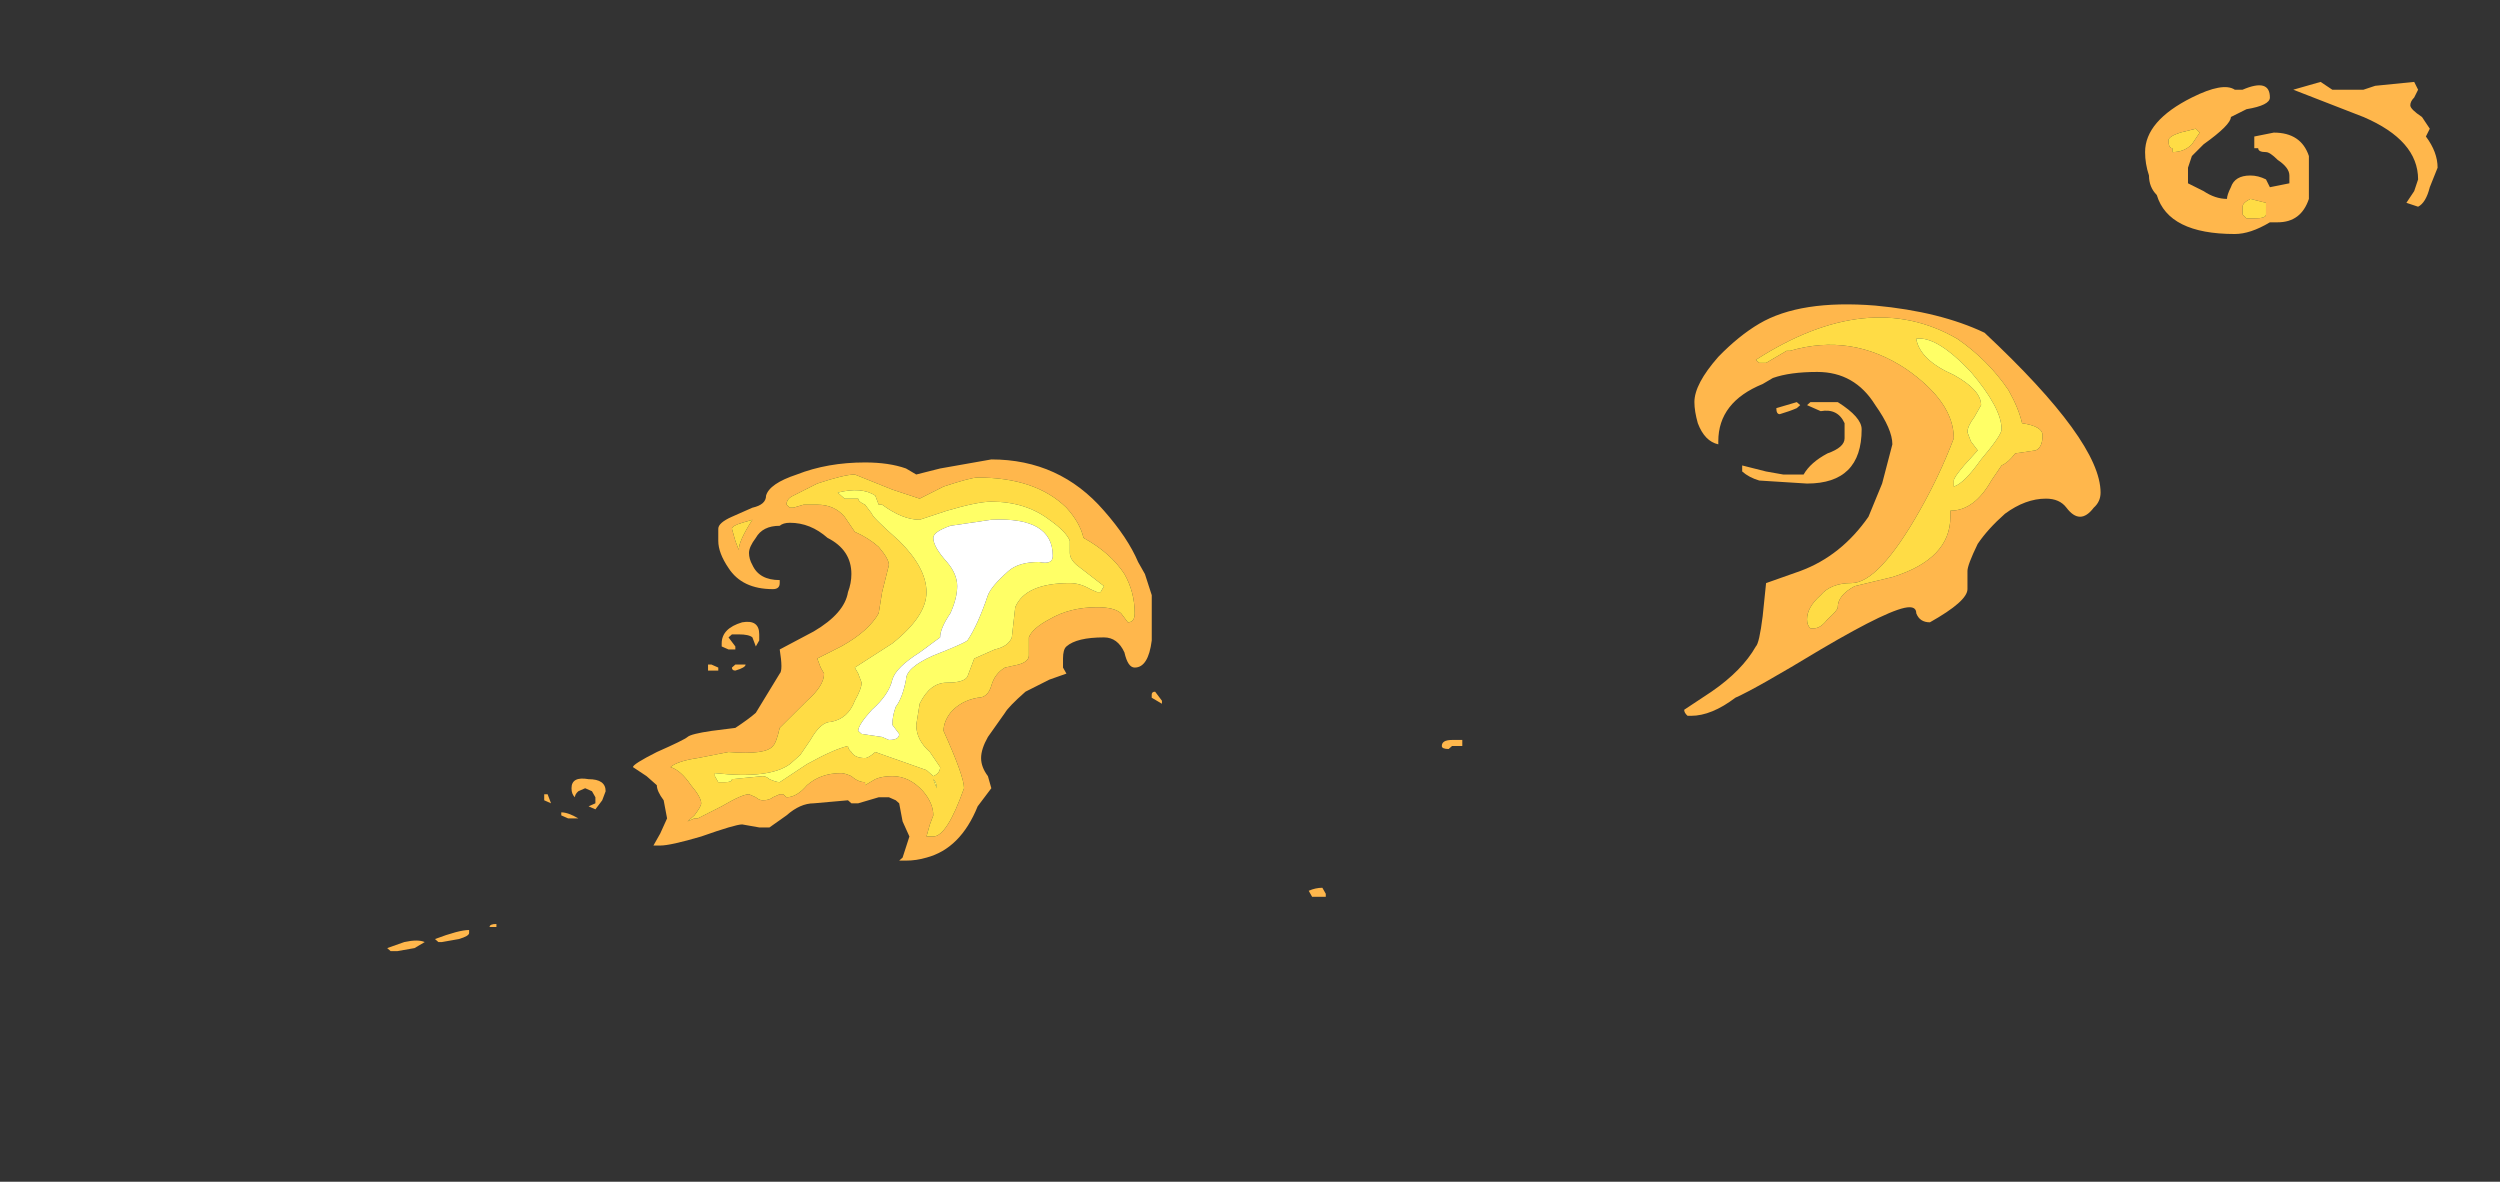 <?xml version="1.0" encoding="UTF-8" standalone="no"?>
<svg xmlns:ffdec="https://www.free-decompiler.com/flash" xmlns:xlink="http://www.w3.org/1999/xlink" ffdec:objectType="frame" height="106.05px" width="224.35px" xmlns="http://www.w3.org/2000/svg">
  <rect width="100%" height="100%" fill="#333333" stroke="none"/>
  <g transform="matrix(1.0, 0.0, 0.0, 1.0, 0.7, 87.05)">
    <use ffdec:characterId="4590" height="8.15" transform="matrix(6.126, 0.0, 0.0, 5.414, 34.047, -45.821)" width="11.2" xlink:href="#shape0"/>
    <use ffdec:characterId="4587" height="9.85" transform="matrix(6.126, 0.0, 0.0, 5.414, 102.654, -59.898)" width="13.9" xlink:href="#shape1"/>
    <use ffdec:characterId="4593" height="1.95" transform="matrix(7.0, 0.0, 0.0, 7.0, 191.8, -79.7)" width="3.75" xlink:href="#shape2"/>
  </g>
  <defs>
    <g id="shape0" transform="matrix(1.0, 0.0, 0.0, 1.0, -5.55, 8.5)">
      <path d="M10.75 -7.45 Q10.6 -7.4 10.6 -7.35 L10.65 -7.15 10.7 -7.0 Q10.7 -7.15 10.9 -7.5 L10.75 -7.45 M10.6 -7.55 L10.9 -7.7 Q11.1 -7.75 11.1 -7.9 11.15 -8.1 11.55 -8.25 12.0 -8.45 12.55 -8.45 12.9 -8.45 13.15 -8.35 L13.3 -8.25 13.65 -8.35 14.4 -8.5 Q15.4 -8.5 16.05 -7.65 16.4 -7.2 16.55 -6.8 L16.65 -6.6 16.75 -6.25 16.75 -5.5 Q16.7 -5.05 16.5 -5.05 16.4 -5.05 16.35 -5.3 16.25 -5.55 16.05 -5.55 15.65 -5.55 15.5 -5.4 15.45 -5.35 15.45 -5.2 15.45 -5.1 15.45 -5.05 L15.5 -4.95 15.25 -4.85 14.9 -4.65 Q14.65 -4.4 14.6 -4.3 L14.35 -3.9 Q14.25 -3.7 14.25 -3.55 14.25 -3.4 14.35 -3.25 L14.4 -3.05 14.2 -2.75 Q13.95 -2.05 13.45 -1.9 13.3 -1.85 13.15 -1.85 L13.05 -1.85 13.1 -1.9 13.2 -2.25 13.1 -2.5 13.05 -2.8 13.0 -2.85 12.9 -2.9 12.75 -2.9 12.45 -2.8 12.35 -2.8 12.3 -2.85 11.8 -2.8 Q11.6 -2.8 11.4 -2.6 L11.15 -2.4 11.0 -2.4 10.75 -2.45 Q10.65 -2.45 10.15 -2.25 9.7 -2.1 9.55 -2.1 L9.45 -2.1 9.55 -2.3 9.65 -2.55 9.6 -2.85 Q9.5 -3.0 9.5 -3.1 L9.35 -3.25 9.15 -3.4 Q9.15 -3.45 9.5 -3.65 9.9 -3.85 9.95 -3.9 10.0 -3.95 10.3 -4.0 L10.65 -4.05 Q10.85 -4.2 10.95 -4.3 L11.3 -4.95 Q11.35 -5.0 11.3 -5.35 L11.8 -5.65 Q12.25 -5.95 12.3 -6.3 12.35 -6.45 12.35 -6.6 12.35 -7.0 12.0 -7.2 11.75 -7.45 11.45 -7.45 11.35 -7.45 11.3 -7.4 11.05 -7.4 10.95 -7.2 10.85 -7.05 10.85 -6.95 10.85 -6.85 10.9 -6.75 11.0 -6.5 11.3 -6.5 L11.3 -6.45 Q11.3 -6.35 11.2 -6.35 10.75 -6.35 10.55 -6.7 10.4 -6.95 10.4 -7.15 L10.4 -7.35 Q10.4 -7.45 10.6 -7.55 M11.5 -7.9 Q11.4 -7.85 11.4 -7.75 L11.45 -7.7 11.5 -7.7 11.65 -7.75 11.85 -7.75 Q12.1 -7.75 12.25 -7.55 L12.4 -7.3 Q12.6 -7.2 12.75 -7.05 12.9 -6.85 12.9 -6.75 L12.8 -6.3 12.75 -5.95 Q12.6 -5.65 12.2 -5.4 L11.85 -5.2 11.9 -5.05 11.95 -4.95 Q11.95 -4.75 11.7 -4.5 L11.3 -4.05 Q11.25 -3.8 11.2 -3.75 11.1 -3.6 10.55 -3.65 L10.1 -3.55 Q9.8 -3.5 9.7 -3.4 9.85 -3.35 10.0 -3.1 10.15 -2.9 10.15 -2.8 10.15 -2.75 10.05 -2.6 L9.95 -2.5 10.05 -2.55 10.1 -2.55 10.45 -2.75 Q10.75 -2.95 10.85 -2.95 L10.95 -2.9 Q11.0 -2.85 11.05 -2.85 11.15 -2.85 11.2 -2.9 L11.3 -2.95 11.35 -2.95 11.4 -2.9 Q11.55 -2.9 11.7 -3.1 11.9 -3.3 12.2 -3.3 12.25 -3.3 12.35 -3.25 12.45 -3.15 12.55 -3.15 L12.55 -3.1 12.7 -3.2 Q12.8 -3.25 12.95 -3.25 13.2 -3.25 13.4 -3.0 13.55 -2.8 13.55 -2.6 L13.5 -2.45 13.45 -2.25 13.55 -2.25 Q13.75 -2.25 14.0 -3.05 14.0 -3.25 13.7 -4.0 13.7 -4.15 13.8 -4.3 13.95 -4.5 14.2 -4.55 14.35 -4.55 14.4 -4.75 14.45 -4.95 14.6 -5.05 L14.8 -5.1 Q14.95 -5.15 14.95 -5.25 L14.95 -5.55 Q15.0 -5.7 15.25 -5.85 15.55 -6.05 15.95 -6.05 16.2 -6.05 16.3 -5.95 L16.4 -5.8 Q16.5 -5.8 16.5 -5.95 16.5 -6.3 16.35 -6.6 16.15 -6.95 15.75 -7.2 15.7 -7.45 15.5 -7.7 15.05 -8.2 14.2 -8.2 14.1 -8.2 13.7 -8.05 L13.35 -7.85 12.95 -8.0 12.4 -8.25 Q12.25 -8.25 11.85 -8.1 L11.5 -7.9 M5.95 -0.4 L5.7 -0.35 5.6 -0.35 5.55 -0.4 5.8 -0.5 Q6.0 -0.55 6.1 -0.5 L5.95 -0.4 M6.3 -0.5 L6.25 -0.55 Q6.6 -0.7 6.75 -0.7 L6.75 -0.65 Q6.75 -0.6 6.6 -0.55 L6.35 -0.5 6.3 -0.5 M10.55 -5.35 L10.45 -5.4 10.45 -5.45 Q10.45 -5.7 10.75 -5.8 11.0 -5.85 11.0 -5.6 L11.0 -5.5 10.95 -5.4 10.9 -5.55 Q10.85 -5.6 10.7 -5.6 L10.6 -5.6 10.55 -5.55 10.65 -5.4 10.65 -5.35 10.55 -5.35 M10.8 -5.1 Q10.8 -5.05 10.65 -5.0 10.6 -5.0 10.6 -5.05 L10.65 -5.1 10.8 -5.1 M10.4 -5.0 L10.25 -5.0 10.25 -5.1 10.3 -5.1 10.4 -5.05 10.4 -5.0 M8.3 -2.9 Q8.25 -2.95 8.25 -3.05 8.25 -3.25 8.5 -3.2 8.75 -3.2 8.75 -3.0 L8.7 -2.85 8.6 -2.7 8.5 -2.75 8.6 -2.8 8.6 -2.9 8.55 -3.0 8.45 -3.05 8.35 -3.0 Q8.3 -2.95 8.3 -2.9 M8.35 -2.55 L8.2 -2.55 8.1 -2.6 8.1 -2.65 Q8.2 -2.65 8.35 -2.55 M7.95 -2.8 L7.85 -2.85 7.85 -2.95 7.9 -2.95 7.95 -2.8 M7.15 -0.75 L7.05 -0.75 Q7.05 -0.8 7.15 -0.8 L7.15 -0.75 M11.95 -3.45 L11.95 -3.45" fill="#ffb74c" fill-rule="evenodd" stroke="none"/>
      <path d="M10.75 -7.45 L10.9 -7.5 Q10.7 -7.15 10.7 -7.0 L10.65 -7.15 10.6 -7.35 Q10.6 -7.4 10.75 -7.45 M11.5 -7.9 L11.85 -8.1 Q12.25 -8.25 12.4 -8.25 L12.95 -8.0 13.35 -7.85 13.7 -8.05 Q14.1 -8.2 14.2 -8.2 15.05 -8.2 15.5 -7.7 15.7 -7.45 15.75 -7.2 16.15 -6.95 16.35 -6.6 16.5 -6.3 16.5 -5.95 16.5 -5.8 16.4 -5.8 L16.3 -5.95 Q16.2 -6.05 15.95 -6.05 15.55 -6.05 15.25 -5.85 15.0 -5.7 14.95 -5.55 L14.95 -5.25 Q14.95 -5.15 14.8 -5.1 L14.6 -5.05 Q14.45 -4.95 14.4 -4.75 14.35 -4.55 14.2 -4.55 13.95 -4.5 13.8 -4.3 13.7 -4.15 13.7 -4.0 14.0 -3.25 14.0 -3.05 13.75 -2.25 13.55 -2.25 L13.45 -2.25 13.5 -2.45 13.55 -2.6 Q13.55 -2.8 13.4 -3.0 13.2 -3.25 12.95 -3.25 12.8 -3.25 12.7 -3.2 L12.55 -3.1 12.55 -3.15 Q12.45 -3.15 12.35 -3.25 12.25 -3.3 12.2 -3.3 11.9 -3.3 11.7 -3.1 11.55 -2.9 11.4 -2.9 L11.35 -2.95 11.3 -2.95 11.2 -2.9 Q11.15 -2.85 11.05 -2.85 11.0 -2.85 10.95 -2.9 L10.85 -2.95 Q10.75 -2.95 10.45 -2.75 L10.1 -2.55 10.05 -2.55 9.95 -2.5 10.05 -2.6 Q10.15 -2.75 10.15 -2.8 10.15 -2.9 10.0 -3.1 9.85 -3.35 9.7 -3.4 9.8 -3.5 10.1 -3.55 L10.55 -3.65 Q11.1 -3.6 11.2 -3.75 11.25 -3.8 11.3 -4.05 L11.7 -4.5 Q11.95 -4.75 11.95 -4.95 L11.9 -5.05 11.85 -5.2 12.2 -5.4 Q12.6 -5.65 12.75 -5.95 L12.8 -6.3 12.9 -6.75 Q12.9 -6.85 12.75 -7.05 12.6 -7.2 12.4 -7.3 L12.25 -7.55 Q12.1 -7.75 11.85 -7.75 L11.65 -7.75 11.5 -7.7 11.45 -7.7 11.4 -7.75 Q11.4 -7.85 11.5 -7.9 M12.15 -7.95 L12.25 -7.85 12.45 -7.85 Q12.45 -7.8 12.55 -7.75 L12.65 -7.6 Q12.65 -7.55 13.05 -7.15 13.45 -6.7 13.45 -6.3 13.45 -5.9 12.95 -5.45 L12.4 -5.05 12.45 -4.95 12.5 -4.8 Q12.5 -4.7 12.4 -4.5 12.3 -4.2 12.05 -4.15 11.9 -4.15 11.75 -3.85 L11.6 -3.6 11.45 -3.45 Q11.15 -3.2 10.35 -3.3 L10.35 -3.25 10.4 -3.15 10.5 -3.15 Q10.6 -3.15 10.6 -3.2 L11.05 -3.25 Q11.1 -3.25 11.15 -3.2 11.25 -3.15 11.3 -3.15 L11.7 -3.45 Q12.1 -3.7 12.3 -3.75 12.3 -3.7 12.35 -3.65 12.4 -3.55 12.55 -3.55 12.6 -3.55 12.7 -3.65 L13.45 -3.35 13.55 -3.25 Q13.65 -3.3 13.65 -3.4 L13.5 -3.65 Q13.3 -3.85 13.3 -4.1 L13.35 -4.45 Q13.5 -4.8 13.75 -4.8 14.0 -4.8 14.05 -4.9 L14.15 -5.2 Q14.25 -5.25 14.45 -5.35 14.65 -5.4 14.7 -5.55 L14.75 -6.05 Q14.9 -6.45 15.55 -6.45 15.7 -6.45 15.85 -6.35 L15.95 -6.3 16.0 -6.3 16.05 -6.4 15.65 -6.75 Q15.55 -6.85 15.55 -6.95 L15.55 -7.15 Q15.5 -7.3 15.25 -7.5 14.9 -7.8 14.4 -7.8 14.2 -7.8 13.75 -7.65 L13.35 -7.5 Q13.1 -7.5 12.8 -7.75 L12.75 -7.75 12.7 -7.9 Q12.5 -8.05 12.15 -7.95 M11.95 -3.45 L11.95 -3.45 M13.55 -3.2 L13.6 -3.05 Q13.6 -3.15 13.55 -3.2" fill="#ffdc45" fill-rule="evenodd" stroke="none"/>
      <path d="M12.15 -7.95 Q12.5 -8.05 12.7 -7.9 L12.75 -7.75 12.8 -7.75 Q13.1 -7.5 13.35 -7.5 L13.75 -7.65 Q14.2 -7.8 14.4 -7.8 14.9 -7.8 15.25 -7.5 15.5 -7.3 15.55 -7.15 L15.55 -6.95 Q15.55 -6.85 15.65 -6.75 L16.05 -6.4 16.0 -6.3 15.95 -6.3 15.85 -6.35 Q15.7 -6.45 15.55 -6.45 14.9 -6.45 14.75 -6.05 L14.7 -5.55 Q14.65 -5.4 14.45 -5.35 14.25 -5.25 14.15 -5.2 L14.05 -4.9 Q14.0 -4.8 13.75 -4.8 13.5 -4.8 13.35 -4.45 L13.3 -4.1 Q13.3 -3.85 13.5 -3.65 L13.65 -3.4 Q13.65 -3.3 13.55 -3.25 L13.45 -3.35 12.7 -3.65 Q12.6 -3.55 12.55 -3.55 12.4 -3.55 12.35 -3.65 12.3 -3.7 12.3 -3.75 12.1 -3.7 11.7 -3.45 L11.3 -3.15 Q11.25 -3.15 11.15 -3.2 11.1 -3.25 11.05 -3.25 L10.6 -3.2 Q10.6 -3.15 10.5 -3.15 L10.4 -3.15 10.35 -3.25 10.35 -3.3 Q11.15 -3.2 11.45 -3.45 L11.6 -3.6 11.75 -3.85 Q11.9 -4.15 12.05 -4.15 12.3 -4.2 12.4 -4.5 12.5 -4.7 12.5 -4.8 L12.45 -4.95 12.4 -5.05 12.95 -5.45 Q13.45 -5.9 13.45 -6.3 13.45 -6.7 13.05 -7.15 12.65 -7.55 12.65 -7.6 L12.55 -7.75 Q12.45 -7.8 12.45 -7.85 L12.25 -7.85 12.15 -7.95 M12.95 -4.1 Q12.95 -4.25 13.0 -4.4 13.1 -4.55 13.15 -4.85 13.15 -5.05 13.55 -5.25 14.0 -5.45 14.05 -5.5 14.2 -5.75 14.35 -6.25 14.4 -6.4 14.65 -6.65 14.8 -6.8 15.1 -6.8 15.3 -6.75 15.3 -6.9 15.3 -7.55 14.4 -7.5 L13.8 -7.4 Q13.55 -7.3 13.55 -7.2 13.55 -7.05 13.75 -6.8 13.9 -6.6 13.9 -6.4 13.9 -6.2 13.8 -5.95 13.65 -5.7 13.65 -5.55 L13.35 -5.3 Q13.0 -5.05 12.95 -4.85 12.9 -4.6 12.65 -4.35 12.45 -4.1 12.45 -4.0 L12.5 -3.95 12.8 -3.9 12.9 -3.85 Q13.05 -3.85 13.05 -3.95 L12.95 -4.1 M13.55 -3.2 Q13.6 -3.15 13.6 -3.05 L13.55 -3.2" fill="#ffff66" fill-rule="evenodd" stroke="none"/>
      <path d="M12.95 -4.1 L13.05 -3.95 Q13.05 -3.85 12.9 -3.85 L12.8 -3.9 12.5 -3.95 12.45 -4.0 Q12.45 -4.1 12.65 -4.35 12.9 -4.6 12.95 -4.85 13.0 -5.05 13.35 -5.3 L13.65 -5.55 Q13.65 -5.7 13.8 -5.95 13.9 -6.2 13.9 -6.4 13.9 -6.6 13.75 -6.8 13.55 -7.05 13.55 -7.2 13.55 -7.3 13.8 -7.4 L14.4 -7.5 Q15.3 -7.55 15.3 -6.9 15.3 -6.75 15.1 -6.8 14.8 -6.8 14.65 -6.65 14.4 -6.4 14.35 -6.25 14.2 -5.75 14.05 -5.5 14.0 -5.45 13.55 -5.25 13.15 -5.05 13.15 -4.85 13.1 -4.55 13.0 -4.4 12.95 -4.25 12.95 -4.1" fill="#ffffff" fill-rule="evenodd" stroke="none"/>
    </g>
    <g id="shape1" transform="matrix(1.0, 0.0, 0.0, 1.0, -16.75, 11.1)">
      <path d="M26.1 -10.3 Q27.0 -10.6 27.8 -10.0 28.5 -9.45 28.5 -8.85 28.3 -8.25 28.0 -7.65 27.4 -6.45 27.0 -6.45 26.7 -6.45 26.55 -6.25 26.35 -6.05 26.35 -5.85 26.35 -5.75 26.4 -5.7 L26.45 -5.7 Q26.55 -5.7 26.65 -5.85 26.8 -6.0 26.8 -6.05 26.8 -6.25 27.05 -6.4 L27.6 -6.55 Q28.45 -6.85 28.45 -7.55 L28.45 -7.65 Q28.8 -7.65 29.05 -8.15 L29.2 -8.4 Q29.3 -8.45 29.4 -8.6 L29.7 -8.65 Q29.8 -8.7 29.8 -8.9 29.8 -9.05 29.5 -9.1 29.45 -9.35 29.3 -9.65 29.0 -10.15 28.55 -10.5 27.25 -11.35 25.6 -10.15 L25.65 -10.1 25.75 -10.1 26.05 -10.3 26.1 -10.3 M25.7 -9.75 Q25.05 -9.45 25.05 -8.8 L25.05 -8.75 Q24.85 -8.8 24.75 -9.1 24.7 -9.3 24.7 -9.45 24.7 -9.75 25.05 -10.2 25.35 -10.55 25.65 -10.75 26.25 -11.15 27.35 -11.05 28.3 -10.95 28.95 -10.6 30.65 -8.8 30.65 -7.95 30.65 -7.8 30.55 -7.7 30.45 -7.55 30.35 -7.55 30.25 -7.55 30.15 -7.7 30.05 -7.85 29.85 -7.85 29.55 -7.85 29.25 -7.6 29.0 -7.35 28.85 -7.1 28.7 -6.75 28.7 -6.65 L28.7 -6.35 Q28.7 -6.15 28.15 -5.8 28.0 -5.8 27.95 -5.95 27.95 -6.05 27.85 -6.05 27.6 -6.05 26.55 -5.35 25.6 -4.7 25.3 -4.55 24.95 -4.25 24.65 -4.25 L24.6 -4.25 Q24.55 -4.3 24.55 -4.35 L24.95 -4.65 Q25.4 -5.0 25.6 -5.4 25.65 -5.45 25.7 -5.9 L25.75 -6.45 26.25 -6.65 Q26.85 -6.9 27.25 -7.55 L27.45 -8.1 27.6 -8.75 Q27.6 -9.0 27.35 -9.4 27.05 -9.95 26.5 -9.95 26.1 -9.95 25.85 -9.85 L25.7 -9.75 M25.95 -9.25 Q25.9 -9.25 25.9 -9.35 L26.2 -9.45 26.25 -9.4 26.2 -9.35 Q26.1 -9.3 25.95 -9.25 M26.4 -9.45 L26.8 -9.45 Q27.15 -9.2 27.15 -9.0 27.15 -8.1 26.35 -8.1 L25.65 -8.15 Q25.5 -8.2 25.4 -8.3 L25.4 -8.4 25.75 -8.3 26.0 -8.25 26.3 -8.25 Q26.4 -8.45 26.65 -8.6 26.9 -8.7 26.9 -8.85 L26.9 -9.1 Q26.8 -9.35 26.55 -9.3 L26.35 -9.4 26.4 -9.45 M16.9 -4.5 L16.9 -4.45 16.75 -4.55 16.75 -4.6 Q16.75 -4.65 16.8 -4.65 L16.9 -4.5 M19.3 -1.25 L19.1 -1.25 19.05 -1.35 Q19.15 -1.4 19.25 -1.4 L19.3 -1.3 19.3 -1.25 M21.3 -3.75 L21.15 -3.75 21.1 -3.7 Q21.0 -3.7 21.0 -3.75 21.0 -3.85 21.15 -3.85 L21.3 -3.85 21.3 -3.75" fill="#ffb74c" fill-rule="evenodd" stroke="none"/>
      <path d="M26.1 -10.3 L26.05 -10.3 25.75 -10.1 25.65 -10.1 25.6 -10.15 Q27.25 -11.35 28.55 -10.5 29.0 -10.15 29.3 -9.65 29.45 -9.35 29.5 -9.1 29.8 -9.05 29.8 -8.9 29.8 -8.7 29.7 -8.65 L29.4 -8.6 Q29.3 -8.45 29.2 -8.4 L29.05 -8.15 Q28.8 -7.65 28.45 -7.65 L28.45 -7.55 Q28.45 -6.85 27.6 -6.55 L27.05 -6.4 Q26.8 -6.25 26.8 -6.05 26.8 -6.0 26.65 -5.85 26.55 -5.7 26.45 -5.7 L26.4 -5.7 Q26.35 -5.75 26.35 -5.85 26.35 -6.05 26.55 -6.25 26.7 -6.45 27.0 -6.45 27.4 -6.45 28.0 -7.65 28.3 -8.25 28.5 -8.85 28.5 -9.45 27.8 -10.0 27.0 -10.6 26.1 -10.3 M28.5 -9.9 Q28.9 -9.65 28.9 -9.4 L28.8 -9.2 Q28.7 -9.05 28.7 -8.95 L28.75 -8.8 28.85 -8.65 28.65 -8.4 Q28.5 -8.2 28.5 -8.15 L28.5 -8.05 Q28.65 -8.1 28.9 -8.5 29.2 -8.9 29.2 -9.0 29.2 -9.35 28.75 -9.95 28.25 -10.55 27.95 -10.5 28.0 -10.15 28.5 -9.9" fill="#ffdc45" fill-rule="evenodd" stroke="none"/>
      <path d="M28.5 -9.9 Q28.0 -10.15 27.95 -10.5 28.25 -10.55 28.75 -9.95 29.2 -9.35 29.2 -9.0 29.2 -8.9 28.9 -8.5 28.65 -8.1 28.5 -8.05 L28.5 -8.15 Q28.5 -8.2 28.65 -8.4 L28.85 -8.65 28.75 -8.8 28.7 -8.95 Q28.7 -9.05 28.8 -9.2 L28.9 -9.4 Q28.9 -9.65 28.5 -9.9" fill="#ffff66" fill-rule="evenodd" stroke="none"/>
    </g>
    <g id="shape2" transform="matrix(1.0, 0.0, 0.0, 1.0, -27.4, 11.4)">
      <path d="M30.35 -11.35 L30.85 -11.4 30.9 -11.3 30.85 -11.2 Q30.8 -11.15 30.8 -11.1 30.8 -11.05 30.95 -10.95 L31.05 -10.8 31.0 -10.7 Q31.15 -10.5 31.15 -10.3 L31.05 -10.05 Q31.0 -9.85 30.9 -9.8 L30.75 -9.85 30.85 -10.0 30.9 -10.15 Q30.9 -10.65 30.2 -10.95 L29.3 -11.3 29.65 -11.4 29.8 -11.3 30.2 -11.3 30.35 -11.35 M28.1 -10.75 L28.05 -10.8 27.85 -10.75 Q27.7 -10.7 27.7 -10.65 27.7 -10.55 27.75 -10.55 L27.75 -10.5 Q27.9 -10.5 28.0 -10.6 L28.1 -10.75 M28.6 -11.0 L28.5 -10.95 Q28.5 -10.85 28.15 -10.6 L28.0 -10.45 27.95 -10.3 27.95 -10.1 28.15 -10.0 Q28.3 -9.9 28.45 -9.9 28.45 -9.95 28.5 -10.05 28.55 -10.2 28.75 -10.2 28.85 -10.2 28.95 -10.15 L29.0 -10.05 29.25 -10.1 29.25 -10.2 Q29.25 -10.3 29.1 -10.4 29.0 -10.5 28.95 -10.5 28.85 -10.5 28.85 -10.55 L28.8 -10.55 28.8 -10.7 29.05 -10.75 Q29.4 -10.75 29.5 -10.45 L29.5 -9.9 Q29.4 -9.6 29.1 -9.6 L29.0 -9.6 Q28.75 -9.45 28.55 -9.45 27.7 -9.45 27.55 -9.95 27.45 -10.05 27.45 -10.2 27.4 -10.35 27.4 -10.5 27.4 -10.9 28.0 -11.2 28.4 -11.4 28.55 -11.3 L28.65 -11.3 Q29.0 -11.45 29.0 -11.2 29.0 -11.1 28.7 -11.05 L28.6 -11.0 M28.95 -9.75 L28.95 -9.85 28.75 -9.9 Q28.65 -9.85 28.65 -9.8 L28.65 -9.7 28.7 -9.65 28.8 -9.65 Q28.95 -9.65 28.95 -9.7 L28.95 -9.75" fill="#ffb74c" fill-rule="evenodd" stroke="none"/>
      <path d="M28.1 -10.75 L28.0 -10.6 Q27.9 -10.5 27.75 -10.5 L27.75 -10.55 Q27.7 -10.55 27.7 -10.65 27.7 -10.7 27.85 -10.75 L28.05 -10.8 28.1 -10.75 M28.95 -9.75 L28.95 -9.7 Q28.95 -9.65 28.8 -9.65 L28.7 -9.65 28.65 -9.7 28.65 -9.8 Q28.65 -9.85 28.75 -9.9 L28.95 -9.85 28.95 -9.75" fill="#ffdc45" fill-rule="evenodd" stroke="none"/>
    </g>
  </defs>
</svg>
